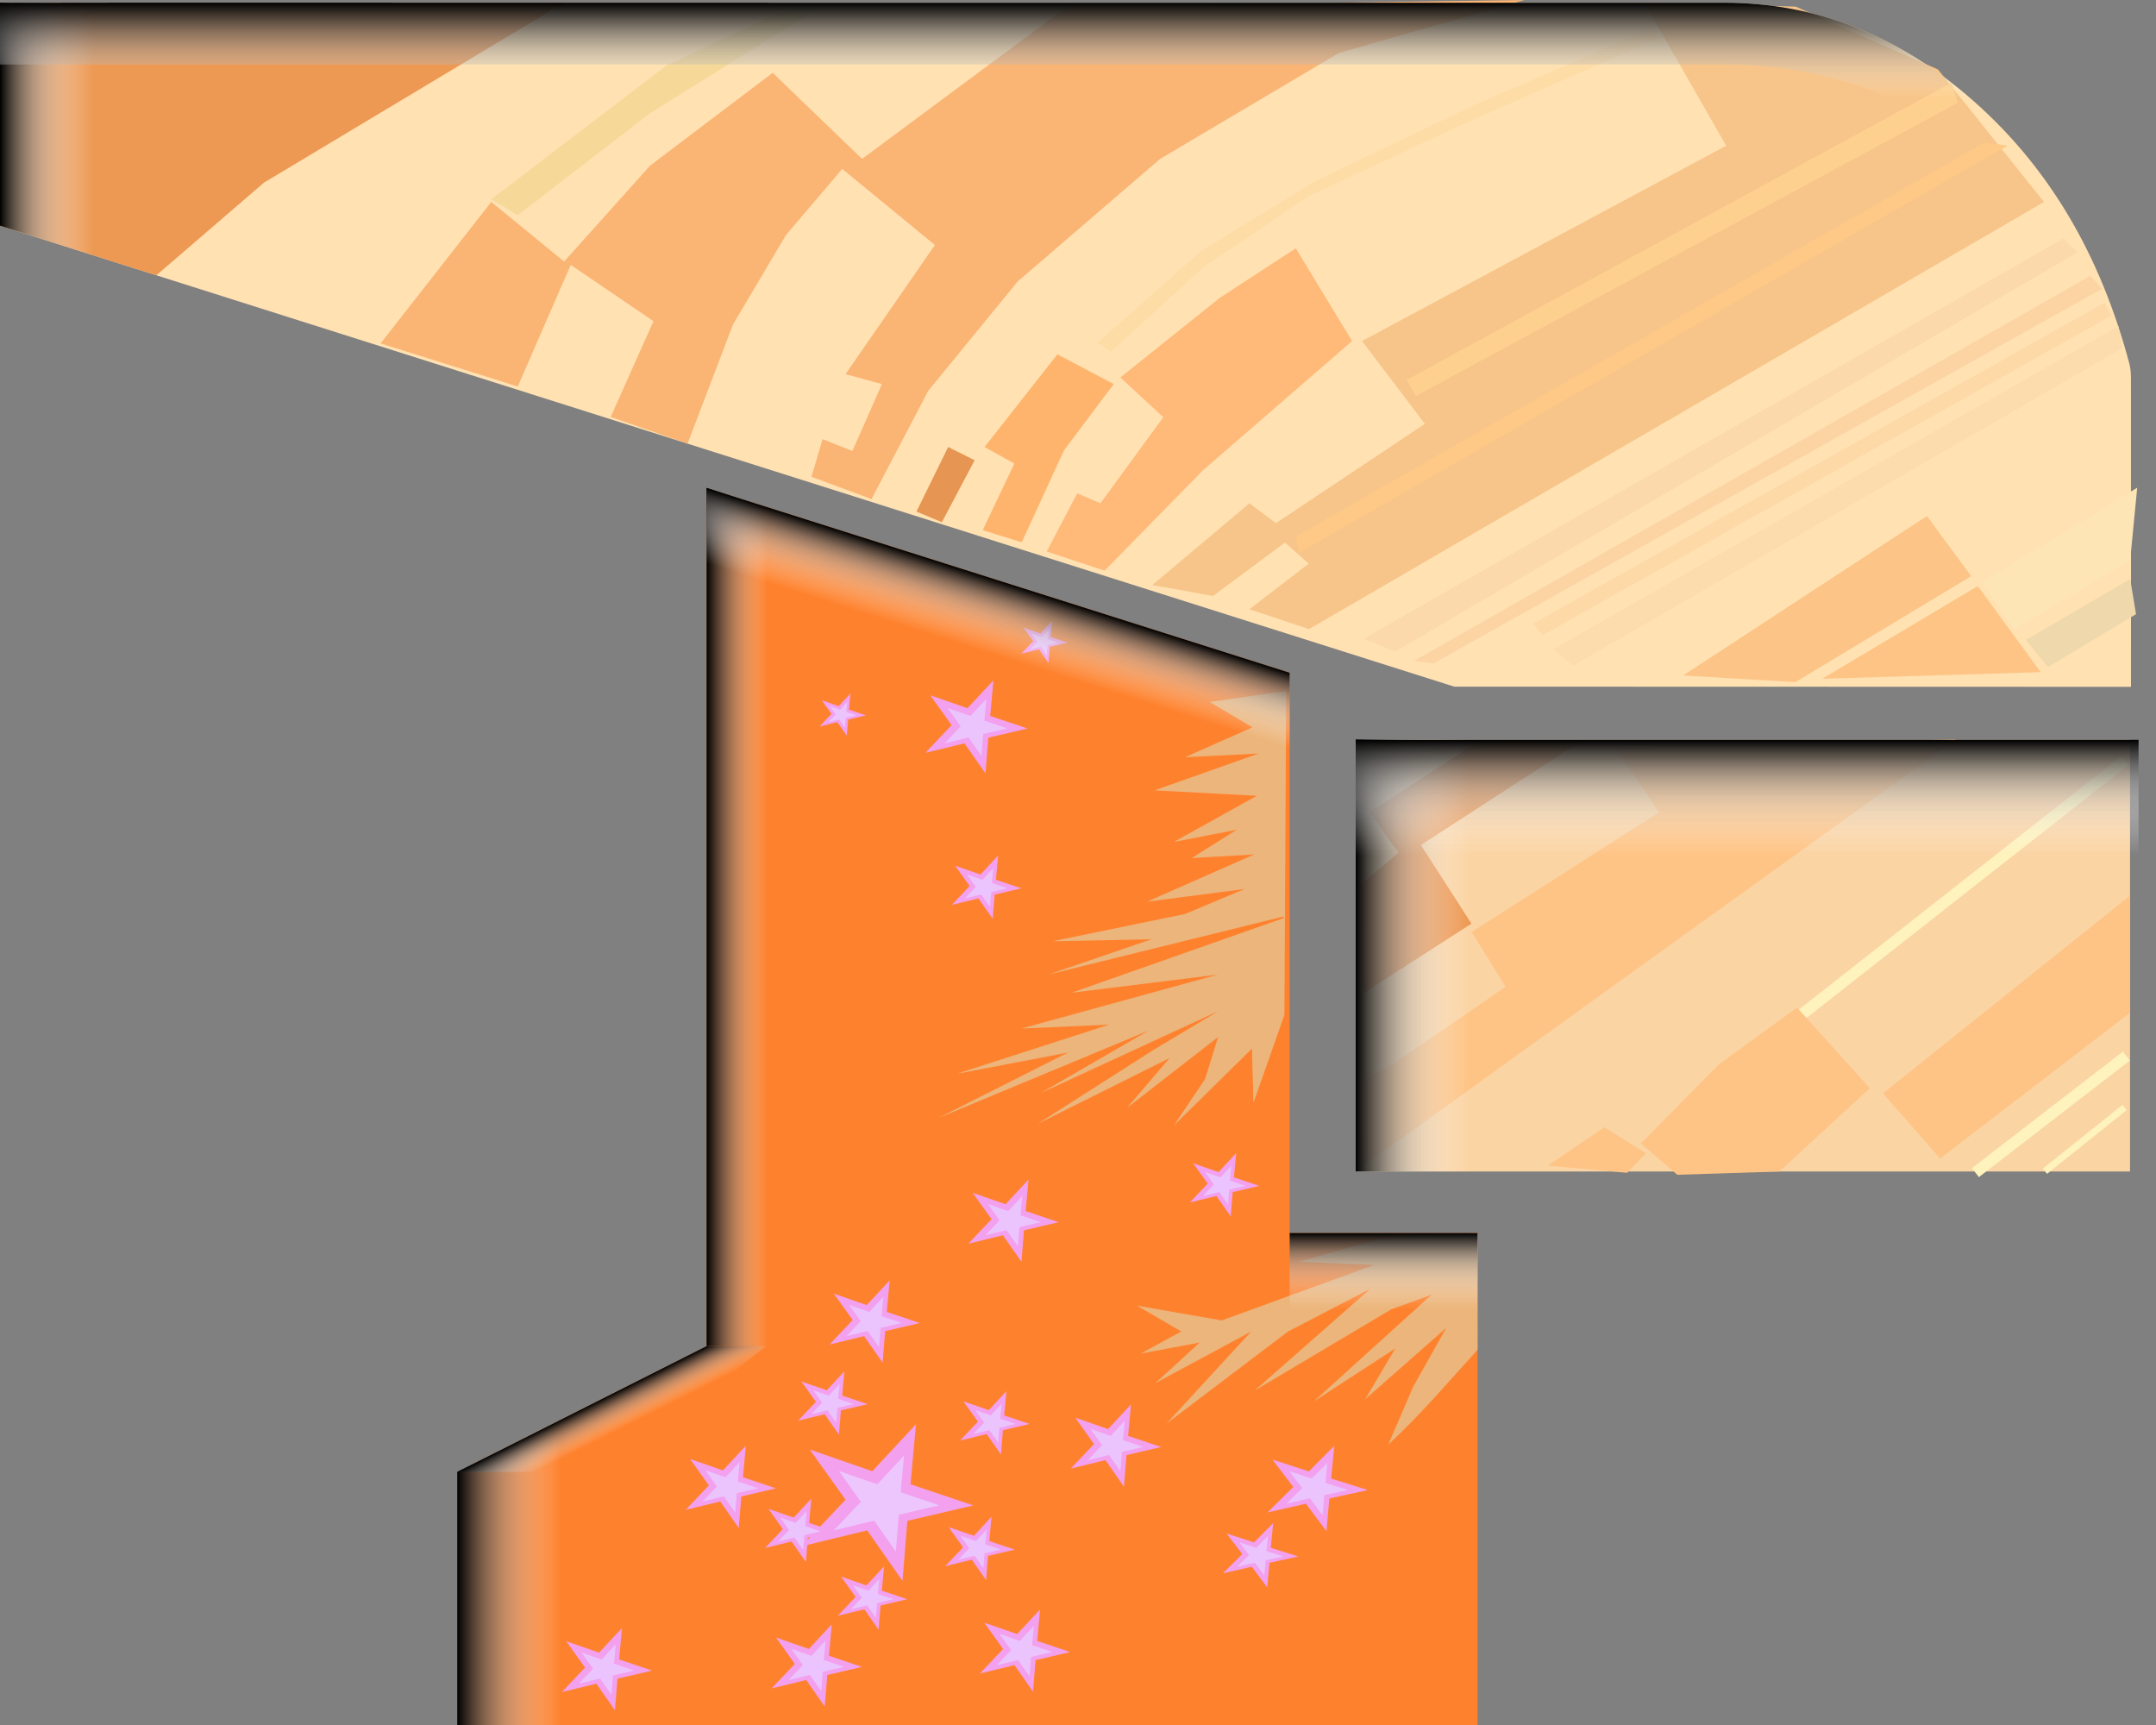 <?xml version="1.0" encoding="UTF-8" standalone="no"?>
<svg
   xmlns:dc="http://purl.org/dc/elements/1.1/"
   xmlns:cc="http://creativecommons.org/ns#"
   xmlns:rdf="http://www.w3.org/1999/02/22-rdf-syntax-ns#"
   xmlns:svg="http://www.w3.org/2000/svg"
   xmlns="http://www.w3.org/2000/svg"
   xmlns:sodipodi="http://sodipodi.sourceforge.net/DTD/sodipodi-0.dtd"
   xmlns:inkscape="http://www.inkscape.org/namespaces/inkscape"
   viewBox="0 0 371 296.827"
   version="1.1"
   id="svg303"
   sodipodi:docname="logo.svg"
   width="371"
   height="296.827"
   inkscape:version="0.92.4 5da689c313, 2019-01-14">
  <rect x="0" y="0" width="371" height="296.827" fill="#808080" stroke="none"/>
  <defs
     id="defs307" />
  <sodipodi:namedview
     pagecolor="#ffffff"
     bordercolor="#666666"
     borderopacity="1"
     objecttolerance="10"
     gridtolerance="10"
     guidetolerance="10"
     inkscape:pageopacity="0"
     inkscape:pageshadow="2"
     inkscape:window-width="471"
     inkscape:window-height="442"
     id="namedview305"
     showgrid="false"
     inkscape:zoom="0.23321859"
     inkscape:cx="184"
     inkscape:cy="148.4135"
     inkscape:window-x="0"
     inkscape:window-y="0"
     inkscape:window-maximized="0"
     inkscape:current-layer="svg303">
    <inkscape:grid
       type="xygrid"
       id="grid311"
       originx="-397"
       originy="4.1503907e-06" />
  </sodipodi:namedview>
  <path
     d="M 366.693,118.176 250.238,118.142 0,38.839 V 0.483 C 1.118,0.431 115.453,0.476 171.585,0.476 c 41.705,0 83.41,0.005 125.115,-0.002 15.824,-0.003 29.558,5.623 41.513,15.708 14.562,12.285 23.351,28.167 28.204,46.393 0.223,0.838 0.271,1.741 0.272,2.615 0.016,16.822 0.004,52.986 0.004,52.986 z"
     id="path2"
     inkscape:connector-curvature="0"
     style="fill:#ffe1b2" />
  <path
     d="m 221.921,115.752 v 96.4 h 32.329 v 84.675 H 78.679 v -43.568 l 42.905,-21.643 V 83.949 Z"
     id="path4"
     inkscape:connector-curvature="0"
     style="fill:#fe822e" />
  <path
     d="m 233.287,127.293 h 133.244 v 74.27 H 233.287 Z"
     id="path6"
     inkscape:connector-curvature="0"
     style="fill:#fbd4a4" />
  <path
     d="m 324.003,188.13 42.547,-34.038 v 20.154 l -32.694,25.081 z m -47.922,5.823 -9.741,6.606 13.66,1.231 3.247,-3.359 z"
     id="path8"
     inkscape:connector-curvature="0"
     style="fill:#fec486" />
  <path
     d="m 308.889,175.462 56.793,-44.624"
     id="path10"
     inkscape:connector-curvature="0"
     style="fill:#fef2bd;stroke:#fef2bd;stroke-width:1.954" />
  <path
     d="m 321.764,187.235 -12.54,-13.884 -13.487,9.807 -13.385,13.594 6.27,5.374 17.579,-0.56 z m -86.887,-1.344 c 1.791,-0.448 24.185,-16.123 24.185,-16.123 l -5.822,-9.405 32.247,-20.602 -7.614,-11.197 58.671,-1.344 -101.802,73.263 z"
     id="path12"
     inkscape:connector-curvature="0"
     style="fill:#fec486" />
  <path
     d="m 339.929,201.76 25.973,-20.057 v 0"
     id="path14"
     inkscape:connector-curvature="0"
     style="fill:#fef2bd;stroke:#fef2bd;stroke-width:1.954" />
  <path
     d="m 351.891,201.516 13.698,-10.957 v 0"
     id="path16"
     inkscape:connector-curvature="0"
     style="fill:#fef2bd;stroke:#fef2bd;stroke-width:1.159" />
  <path
     d="m 253.199,158.918 -18.846,12.15 -0.439,-18.611 6.716,-5.756 -4.982,-6.951 18.562,-12.068 c 5.866,-0.248 11.725,-0.124 17.59,0.023 l -27.301,17.685 z"
     id="path18"
     inkscape:connector-curvature="0"
     style="fill:#ed9954" />
  <path
     d="m 313.558,116.789 26.776,-15.952 10.824,14.812 z"
     id="path20"
     inkscape:connector-curvature="0"
     style="fill:#fec486" />
  <path
     d="M 308.961,117.359 339.195,99.128 331.585,88.791 289.63,116.22 Z"
     id="path22"
     inkscape:connector-curvature="0"
     style="fill:#fcc486" />
  <path
     d="m 221.105,93.349 -12.372,9.198 -6.267,-1.139 -4.192,-0.731 L 215,86.596 219.558,90.014 245.195,72.923 234.371,58.68 297.038,25.067 282.934,0.458 309,1.139 l 24.497,10.824 18.231,22.788 -126.474,73.492 -10.255,-3.418 10.215,-7.854 z"
     id="path24"
     inkscape:connector-curvature="0"
     style="fill:#f7c589" />
  <path
     d="m 232.66,58.679 -25.637,22.218 -16.95,17.286 -9.955,-3.296 5.256,-10.002 3.988,1.709 10.824,-14.812 -7.406,-6.836 17.091,-13.673 13.103,-8.546 z"
     id="path26"
     inkscape:connector-curvature="0"
     style="fill:#ffb978" />
  <path
     d="m 175.815,93.306 7.28,-15.826 8.546,-11.394 -9.685,-5.127 -12.533,15.951 5.127,2.849 -5.444,11.458 z"
     id="path28"
     inkscape:connector-curvature="0"
     style="fill:#feb46d" />
  <path
     d="m 162.076,89.852 5.638,-10.663 -4.558,-2.279 -5.453,11.111 z"
     id="path30"
     inkscape:connector-curvature="0"
     style="fill:#e79552" />
  <path
     d="M 149.971,85.864 159.738,67.225 175.12,48.425 199.617,27.346 230.381,9.115 262.285,0 183.666,1.139 148.344,27.345 132.962,12.533 111.883,28.485 97.071,45.006 84.538,34.751 65.494,59.087 l 23.602,7.406 9.115,-20.918 14.243,9.685 -7.367,16.482 13.226,4.59 7.814,-20.502 9.115,-15.382 9.685,-11.394 15.952,13.103 -15.382,22.218 6.267,1.709 -5.088,11.516 -5.127,-2.035 -1.913,6.471 z"
     id="path32"
     inkscape:connector-curvature="0"
     style="fill:#fab474" />
  <path
     d="M 26.908,47.366 45.427,31.422 97.07,0.458 0,0.483 v 38.356 z"
     id="path34"
     inkscape:connector-curvature="0"
     style="fill:#ed9954" />
  <path
     d="M 140.938,1.351 111.883,19.465 89.095,37.03 84.537,34.285 114.731,11.231 135.821,1.353 Z"
     id="path36"
     inkscape:connector-curvature="0"
     style="fill:#f6d998" />
  <path
     d="m 222.975,92.292 118.498,-67.795 3.988,0.57 -121.916,70.074 z"
     id="path38"
     inkscape:connector-curvature="0"
     style="fill:#fec887" />
  <path
     d="m 242.06,65.374 93.716,-51.131 1.139,3.418 -93.269,50.453 z"
     id="path40"
     inkscape:connector-curvature="0"
     style="fill:#fed08f" />
  <path
     d="M 240.065,112.115 357.493,43.43 355.076,41.013 234.626,109.899 Z"
     id="path42"
     inkscape:connector-curvature="0"
     style="fill:#fcd9aa" />
  <path
     d="M 246.712,114.129 361.723,49.674 359.709,47.458 243.288,113.725 Z"
     id="path44"
     inkscape:connector-curvature="0"
     style="fill:#fcd4a4" />
  <path
     d="m 265.444,109.295 -1.611,-2.014 98.293,-55.189 1.208,2.216 z"
     id="path46"
     inkscape:connector-curvature="0"
     style="fill:#fed9a8" />
  <path
     d="m 270.681,114.532 94.466,-54.585 -0.604,-3.827 -97.286,55.592 z"
     id="path48"
     inkscape:connector-curvature="0"
     style="fill:#fcdbac" />
  <path
     d="m 340.977,100.029 c 1.208,-0.403 26.789,-16.114 26.789,-16.114 l -1.209,12.488 -19.941,11.884 z"
     id="path50"
     inkscape:connector-curvature="0"
     style="fill:#fee5b6" />
  <path
     d="m 352.458,114.733 15.107,-9.064 -1.007,-6.043 -17.927,10.474 3.223,4.028 z"
     id="path52"
     inkscape:connector-curvature="0"
     style="fill:#efd8ac" />
  <path
     d="M 188.904,58.939 206.629,43.228 226.368,31.143 253.761,18.051 283.974,4.959 285.384,6.57 251.948,21.274 225.16,33.762 207.234,45.847 191.12,60.551 Z"
     id="path54"
     inkscape:connector-curvature="0"
     style="fill:#fedca6" />
  <path
     d="m 155.304,272 -6.073,-8.687 -11.324,2.745 7.597,-8.019 -6.167,-8.634 10.768,3.731 7.512,-8.08 -0.941,10.325 10.81,3.64 -11.35,2.65 z"
     id="path56"
     inkscape:connector-curvature="0"
     style="fill:#f3a0ef" />
  <path
     d="m 154.151,266.966 -3.728,-5.333 -6.95,1.685 4.663,-4.922 -3.785,-5.3 6.61,2.29 4.611,-4.96 -0.578,6.338 6.636,2.234 -6.967,1.627 z"
     id="path58"
     inkscape:connector-curvature="0"
     style="fill:#edc6fd" />
  <path
     d="m 127.128,262.898 -3.188,-4.56 -5.945,1.44 3.988,-4.21 -3.237,-4.532 5.653,1.96 3.944,-4.243 -0.495,5.42 5.675,1.911 -5.958,1.391 z"
     id="path60"
     inkscape:connector-curvature="0"
     style="fill:#f3a0ef" />
  <path
     d="m 126.523,260.255 -1.957,-2.8 -3.649,0.885 2.448,-2.584 -1.987,-2.782 3.47,1.202 2.421,-2.604 -0.303,3.327 3.483,1.173 -3.657,0.854 -0.27,3.33 z"
     id="path62"
     inkscape:connector-curvature="0"
     style="fill:#ebc4fd" />
  <path
     d="m 141.92,293.618 -3.189,-4.56 -5.944,1.441 3.988,-4.21 -3.238,-4.532 5.653,1.959 3.944,-4.242 -0.494,5.42 5.674,1.91 -5.958,1.392 z"
     id="path64"
     inkscape:connector-curvature="0"
     style="fill:#f3a0ef" />
  <path
     d="m 141.314,290.976 -1.956,-2.8 -3.65,0.885 2.449,-2.584 -1.987,-2.782 3.47,1.202 2.42,-2.604 -0.303,3.328 3.483,1.172 -3.657,0.854 -0.269,3.33 z"
     id="path66"
     inkscape:connector-curvature="0"
     style="fill:#ebc4fd" />
  <path
     d="m 177.76,291.058 -3.187,-4.56 -5.945,1.441 3.988,-4.21 -3.237,-4.532 5.653,1.959 3.943,-4.242 -0.494,5.42 5.675,1.91 -5.959,1.392 -0.436,5.422 z"
     id="path68"
     inkscape:connector-curvature="0"
     style="fill:#f3a0ef" />
  <path
     d="m 177.155,288.416 -1.957,-2.8 -3.648,0.885 2.448,-2.584 -1.988,-2.782 3.47,1.202 2.421,-2.604 -0.303,3.327 3.483,1.173 -3.657,0.854 -0.269,3.33 z"
     id="path70"
     inkscape:connector-curvature="0"
     style="fill:#ebc4fd" />
  <path
     d="m 193.406,255.786 -3.188,-4.56 -5.945,1.44 3.988,-4.209 -3.237,-4.532 5.652,1.959 3.944,-4.242 -0.494,5.42 5.674,1.91 -5.958,1.392 z"
     id="path72"
     inkscape:connector-curvature="0"
     style="fill:#f3a0ef" />
  <path
     d="m 192.8,253.144 -1.957,-2.8 -3.649,0.885 2.448,-2.584 -1.987,-2.782 3.47,1.202 2.421,-2.604 -0.303,3.327 3.483,1.173 -3.657,0.854 z"
     id="path74"
     inkscape:connector-curvature="0"
     style="fill:#ebc4fd" />
  <path
     d="m 175.77,217.1 -3.189,-4.56 -5.944,1.442 3.988,-4.21 -3.238,-4.533 5.653,1.96 3.944,-4.243 -0.494,5.42 5.674,1.91 -5.958,1.392 -0.436,5.423 z"
     id="path76"
     inkscape:connector-curvature="0"
     style="fill:#f3a0ef" />
  <path
     d="m 175.164,214.458 -1.957,-2.799 -3.649,0.885 2.448,-2.584 -1.987,-2.783 3.47,1.203 2.421,-2.605 -0.304,3.328 3.484,1.173 -3.658,0.854 z"
     id="path78"
     inkscape:connector-curvature="0"
     style="fill:#ebc4fd" />
  <path
     d="m 151.875,234.452 -3.188,-4.56 -5.944,1.441 3.988,-4.21 -3.238,-4.532 5.653,1.959 3.943,-4.242 -0.494,5.42 5.675,1.91 -5.958,1.392 z"
     id="path80"
     inkscape:connector-curvature="0"
     style="fill:#f3a0ef" />
  <path
     d="m 151.27,231.81 -1.957,-2.8 -3.649,0.885 2.448,-2.584 -1.987,-2.782 3.47,1.202 2.421,-2.604 -0.303,3.327 3.483,1.173 -3.657,0.854 -0.269,3.33 z"
     id="path82"
     inkscape:connector-curvature="0"
     style="fill:#ebc4fd" />
  <path
     d="m 228.26,263.466 -3.54,-4.744 -6.597,1.5 4.426,-4.38 -3.593,-4.714 6.274,2.037 4.377,-4.413 -0.549,5.639 6.299,1.987 -6.613,1.447 -0.485,5.64 z"
     id="path84"
     inkscape:connector-curvature="0"
     style="fill:#f3a0ef" />
  <path
     d="m 227.588,260.717 -2.172,-2.912 -4.05,0.92 2.717,-2.688 -2.206,-2.894 3.852,1.25 2.687,-2.708 -0.337,3.461 3.866,1.22 -4.06,0.889 z"
     id="path86"
     inkscape:connector-curvature="0"
     style="fill:#ebc4fd" />
  <path
     d="m 218.069,273.137 -2.663,-3.569 -4.964,1.128 3.33,-3.295 -2.703,-3.547 4.72,1.533 3.294,-3.32 -0.413,4.242 4.74,1.495 -4.977,1.09 z"
     id="path88"
     inkscape:connector-curvature="0"
     style="fill:#f3a0ef" />
  <path
     d="m 217.564,271.07 -1.635,-2.192 -3.047,0.693 2.045,-2.023 -1.66,-2.177 2.898,0.94 2.022,-2.038 -0.254,2.605 2.91,0.917 -3.055,0.669 -0.224,2.605 z"
     id="path90"
     inkscape:connector-curvature="0"
     style="fill:#ebc4fd" />
  <path
     d="m 172.242,250.249 -2.453,-3.509 -4.574,1.109 3.068,-3.24 -2.49,-3.486 4.349,1.507 3.034,-3.264 -0.38,4.17 4.366,1.47 -4.584,1.07 z"
     id="path92"
     inkscape:connector-curvature="0"
     style="fill:#f3a0ef" />
  <path
     d="m 171.776,248.216 -1.506,-2.154 -2.807,0.68 1.883,-1.988 -1.529,-2.14 2.67,0.924 1.863,-2.003 -0.234,2.56 2.68,0.902 -2.814,0.657 z"
     id="path94"
     inkscape:connector-curvature="0"
     style="fill:#ebc4fd" />
  <path
     d="m 144.365,246.835 -2.453,-3.508 -4.574,1.108 3.069,-3.239 -2.491,-3.487 4.35,1.507 3.034,-3.264 -0.38,4.17 4.365,1.47 -4.584,1.071 z"
     id="path96"
     inkscape:connector-curvature="0"
     style="fill:#f3a0ef" />
  <path
     d="m 143.9,244.802 -1.506,-2.154 -2.808,0.681 1.884,-1.988 -1.529,-2.14 2.67,0.924 1.863,-2.004 -0.234,2.56 2.68,0.903 -2.814,0.657 z"
     id="path98"
     inkscape:connector-curvature="0"
     style="fill:#ebc4fd" />
  <path
     d="m 138.676,268.738 -2.453,-3.508 -4.574,1.108 3.069,-3.239 -2.491,-3.487 4.35,1.507 3.034,-3.264 -0.38,4.17 4.366,1.47 -4.585,1.071 z"
     id="path100"
     inkscape:connector-curvature="0"
     style="fill:#f3a0ef" />
  <path
     d="m 138.21,266.705 -1.505,-2.154 -2.808,0.68 1.884,-1.987 -1.53,-2.141 2.67,0.925 1.863,-2.004 -0.233,2.56 2.68,0.903 -2.814,0.657 z"
     id="path102"
     inkscape:connector-curvature="0"
     style="fill:#ebc4fd" />
  <path
     d="m 151.192,280.4 -2.453,-3.508 -4.574,1.109 3.069,-3.24 -2.491,-3.486 4.35,1.507 3.033,-3.264 -0.38,4.17 4.366,1.47 -4.584,1.07 -0.336,4.173 z"
     id="path104"
     inkscape:connector-curvature="0"
     style="fill:#f3a0ef" />
  <path
     d="m 150.726,278.368 -1.505,-2.154 -2.808,0.68 1.884,-1.988 -1.53,-2.14 2.67,0.924 1.863,-2.003 -0.233,2.56 2.68,0.902 -2.814,0.657 z"
     id="path106"
     inkscape:connector-curvature="0"
     style="fill:#ebc4fd" />
  <path
     d="m 169.681,271.867 -2.453,-3.509 -4.573,1.11 3.068,-3.24 -2.49,-3.487 4.349,1.507 3.034,-3.264 -0.38,4.17 4.366,1.47 -4.585,1.071 z"
     id="path108"
     inkscape:connector-curvature="0"
     style="fill:#f3a0ef" />
  <path
     d="m 169.216,269.834 -1.506,-2.154 -2.807,0.68 1.883,-1.988 -1.529,-2.14 2.67,0.925 1.863,-2.004 -0.234,2.56 2.68,0.903 -2.813,0.657 z"
     id="path110"
     inkscape:connector-curvature="0"
     style="fill:#ebc4fd" />
  <path
     d="m 211.78,209.288 -2.452,-3.51 -4.574,1.11 3.068,-3.24 -2.49,-3.487 4.349,1.508 3.034,-3.264 -0.38,4.17 4.366,1.47 -4.584,1.07 -0.336,4.173 z"
     id="path112"
     inkscape:connector-curvature="0"
     style="fill:#f3a0ef" />
  <path
     d="m 211.315,207.255 -1.506,-2.154 -2.807,0.68 1.883,-1.988 -1.529,-2.14 2.67,0.924 1.863,-2.003 -0.234,2.56 2.68,0.902 -2.814,0.657 z"
     id="path114"
     inkscape:connector-curvature="0"
     style="fill:#ebc4fd" />
  <path
     d="m 170.82,158.086 -2.454,-3.509 -4.574,1.11 3.069,-3.24 -2.491,-3.487 4.35,1.507 3.034,-3.264 -0.38,4.17 4.365,1.47 -4.584,1.071 -0.336,4.172 z"
     id="path116"
     inkscape:connector-curvature="0"
     style="fill:#f3a0ef" />
  <path
     d="m 170.354,156.053 -1.506,-2.154 -2.808,0.68 1.884,-1.987 -1.529,-2.141 2.67,0.925 1.863,-2.004 -0.234,2.56 2.68,0.903 -2.814,0.657 z"
     id="path118"
     inkscape:connector-curvature="0"
     style="fill:#ebc4fd" />
  <path
     d="m 169.574,133.054 -3.607,-5.16 -6.726,1.631 4.512,-4.763 -3.663,-5.127 6.396,2.216 4.462,-4.8 -0.56,6.133 6.42,2.161 -6.74,1.575 z"
     id="path120"
     inkscape:connector-curvature="0"
     style="fill:#f3a0ef" />
  <path
     d="m 168.889,130.064 -2.214,-3.167 -4.129,1.001 2.77,-2.924 -2.248,-3.147 3.926,1.36 2.739,-2.946 -0.344,3.764 3.941,1.327 -4.138,0.966 z"
     id="path122"
     inkscape:connector-curvature="0"
     style="fill:#ebc4fd" />
  <path
     d="m 145.721,126.582 -1.635,-2.34 -3.05,0.74 2.046,-2.16 -1.66,-2.324 2.899,1.004 2.023,-2.176 -0.254,2.78 2.911,0.98 -3.056,0.714 z"
     id="path124"
     inkscape:connector-curvature="0"
     style="fill:#f3a0ef" />
  <path
     d="m 145.41,125.227 -1.003,-1.437 -1.872,0.454 1.256,-1.325 -1.02,-1.427 1.78,0.616 1.242,-1.335 -0.155,1.706 1.786,0.602 -1.876,0.438 -0.137,1.708 z"
     id="path126"
     inkscape:connector-curvature="0"
     style="fill:#ebc4fd" />
  <path
     d="m 180.424,114.066 -1.635,-2.34 -3.05,0.74 2.046,-2.16 -1.66,-2.324 2.899,1.004 2.023,-2.175 -0.254,2.78 2.911,0.98 -3.056,0.714 z"
     id="path128"
     inkscape:connector-curvature="0"
     style="fill:#f3a0ef" />
  <path
     d="m 180.114,112.71 -1.004,-1.435 -1.872,0.453 1.256,-1.325 -1.02,-1.427 1.78,0.616 1.242,-1.335 -0.155,1.706 1.787,0.602 -1.877,0.438 -0.137,1.708 z"
     id="path130"
     inkscape:connector-curvature="0"
     style="fill:#ebc4fd" />
  <path
     d="m 105.817,294.252 -3.188,-4.56 -5.945,1.44 3.988,-4.209 -3.237,-4.532 5.652,1.959 3.944,-4.242 -0.495,5.42 5.675,1.91 -5.958,1.392 z"
     id="path132"
     inkscape:connector-curvature="0"
     style="fill:#f3a0ef" />
  <path
     d="m 105.212,291.61 -1.957,-2.8 -3.65,0.885 2.449,-2.584 -1.987,-2.783 3.47,1.203 2.42,-2.604 -0.303,3.327 3.484,1.173 -3.658,0.854 -0.268,3.328 z"
     id="path134"
     inkscape:connector-curvature="0"
     style="fill:#ebc4fd" />
  <path
     d="m 221.331,118.883 -13.17,1.9 7.365,4.357 -11.613,5.144 12.668,-0.633 -17.893,6.334 17.599,0.94 -14.274,7.928 10.799,-2.086 -7.726,4.861 10.717,-0.613 -18.405,8.125 16.78,-2.185 -10.233,4.302 -22.834,4.696 17.07,-0.355 -17.704,6.056 40.319,-9.949 0.208,0.222 -36.57,12.873 25.12,-3.112 -33.785,9.281 15.119,-0.678 -26.244,8.464 19.14,-3.657 -22.307,11.257 36.18,-15.038 -18.603,10.763 30.561,-14.093 -11.125,6.66 -19.924,12.713 22.706,-11.323 -7.309,8.552 15.652,-12.167 -2.239,7.23 -5.361,7.972 13.423,-13.206 0.249,9.342 5.329,-15.137 z m 18.051,93.74 -15.918,4.472 12.982,0.55 -26.199,9.546 -14.568,-2.534 7.601,4.434 -6.967,3.8 10.134,-1.9 -7.601,6.967 16.468,-8.867 -14.568,15.835 20.902,-15.835 14.158,-7.345 -19.859,17.479 23.435,-13.934 6.967,-2.534 -20.268,18.368 14.024,-9.114 -5.189,8.743 13.966,-12.297 -5.7,10.134 -4.28,9.949 c 5.547,-5.113 10.277,-10.732 15.355,-16.298 l -0.008,-20.091 z"
     id="path136"
     inkscape:connector-curvature="0"
     style="fill:#ecb57b" />
  <linearGradient
     id="a"
     gradientUnits="userSpaceOnUse"
     x1="493.561"
     y1="270.532"
     x2="475.679"
     y2="270.532"
     gradientTransform="translate(-397)">
    <stop
       offset="0"
       stop-color="#fff"
       stop-opacity="0"
       id="stop138" />
    <stop
       offset=".085"
       stop-color="#f7f7f7"
       stop-opacity=".085"
       id="stop140" />
    <stop
       offset=".22"
       stop-color="#e0e0e0"
       stop-opacity=".22"
       id="stop142" />
    <stop
       offset=".387"
       stop-color="#bbb"
       stop-opacity=".387"
       id="stop144" />
    <stop
       offset=".58"
       stop-color="#878787"
       stop-opacity=".58"
       id="stop146" />
    <stop
       offset=".793"
       stop-color="#464646"
       stop-opacity=".793"
       id="stop148" />
    <stop
       offset="1"
       id="stop150" />
  </linearGradient>
  <path
     d="m 96.561,244.238 -17.882,9.02 v 43.568 h 17.882 z"
     id="path153"
     inkscape:connector-curvature="0"
     style="fill:url(#a)" />
  <linearGradient
     id="b"
     gradientUnits="userSpaceOnUse"
     x1="536.466"
     y1="157.782"
     x2="518.584"
     y2="157.782"
     gradientTransform="translate(-397)">
    <stop
       offset=".417"
       stop-color="#fff"
       stop-opacity="0"
       id="stop155" />
    <stop
       offset=".6"
       stop-color="#b2b2b2"
       stop-opacity=".314"
       id="stop157" />
    <stop
       offset="1"
       id="stop159" />
  </linearGradient>
  <path
     d="M 139.466,231.616 V 89.617 l -17.882,-5.668 v 147.667 z"
     id="path162"
     inkscape:connector-curvature="0"
     style="fill:url(#b)" />
  <linearGradient
     id="c"
     gradientUnits="userSpaceOnUse"
     x1="635.085"
     y1="230.265"
     x2="635.085"
     y2="212.152"
     gradientTransform="translate(-397)">
    <stop
       offset=".277"
       stop-color="#fff"
       stop-opacity="0"
       id="stop164" />
    <stop
       offset=".364"
       stop-color="#fbfbfb"
       stop-opacity=".12"
       id="stop166" />
    <stop
       offset=".454"
       stop-color="#eee"
       stop-opacity=".245"
       id="stop168" />
    <stop
       offset=".546"
       stop-color="#dadada"
       stop-opacity=".372"
       id="stop170" />
    <stop
       offset=".639"
       stop-color="#bcbcbc"
       stop-opacity=".501"
       id="stop172" />
    <stop
       offset=".733"
       stop-color="#979797"
       stop-opacity=".63"
       id="stop174" />
    <stop
       offset=".827"
       stop-color="#696969"
       stop-opacity=".761"
       id="stop176" />
    <stop
       offset=".92"
       stop-color="#343434"
       stop-opacity=".89"
       id="stop178" />
    <stop
       offset="1"
       id="stop180" />
  </linearGradient>
  <path
     d="m 221.921,212.152 h 32.329 v 18.113 h -32.329 z"
     id="path183"
     inkscape:connector-curvature="0"
     style="fill:url(#c)" />
  <linearGradient
     id="d"
     gradientUnits="userSpaceOnUse"
     x1="566.875"
     y1="112.286"
     x2="570.63"
     y2="100.442"
     gradientTransform="translate(-397)">
    <stop
       offset="0"
       stop-color="#fff"
       stop-opacity="0"
       id="stop185" />
    <stop
       offset=".12"
       stop-color="#fbfbfb"
       stop-opacity=".12"
       id="stop187" />
    <stop
       offset=".245"
       stop-color="#eee"
       stop-opacity=".245"
       id="stop189" />
    <stop
       offset=".372"
       stop-color="#dadada"
       stop-opacity=".372"
       id="stop191" />
    <stop
       offset=".501"
       stop-color="#bcbcbc"
       stop-opacity=".501"
       id="stop193" />
    <stop
       offset=".63"
       stop-color="#979797"
       stop-opacity=".63"
       id="stop195" />
    <stop
       offset=".761"
       stop-color="#696969"
       stop-opacity=".761"
       id="stop197" />
    <stop
       offset=".89"
       stop-color="#343434"
       stop-opacity=".89"
       id="stop199" />
    <stop
       offset="1"
       id="stop201" />
  </linearGradient>
  <path
     d="M 121.584,96.977 221.92,128.781 V 115.753 L 121.584,83.949 Z"
     id="path204"
     inkscape:connector-curvature="0"
     style="fill:url(#d)" />
  <linearGradient
     id="e"
     gradientUnits="userSpaceOnUse"
     x1="413.069"
     y1="22.207"
     x2="397"
     y2="22.207"
     gradientTransform="translate(-397)">
    <stop
       offset="0"
       stop-color="#fff"
       stop-opacity="0"
       id="stop206" />
    <stop
       offset=".12"
       stop-color="#fbfbfb"
       stop-opacity=".12"
       id="stop208" />
    <stop
       offset=".245"
       stop-color="#eee"
       stop-opacity=".245"
       id="stop210" />
    <stop
       offset=".372"
       stop-color="#dadada"
       stop-opacity=".372"
       id="stop212" />
    <stop
       offset=".501"
       stop-color="#bcbcbc"
       stop-opacity=".501"
       id="stop214" />
    <stop
       offset=".63"
       stop-color="#979797"
       stop-opacity=".63"
       id="stop216" />
    <stop
       offset=".761"
       stop-color="#696969"
       stop-opacity=".761"
       id="stop218" />
    <stop
       offset=".89"
       stop-color="#343434"
       stop-opacity=".89"
       id="stop220" />
    <stop
       offset="1"
       id="stop222" />
  </linearGradient>
  <path
     d="M 0,0.483 H 16.069 V 43.931 L 0,38.839 Z"
     id="path225"
     inkscape:connector-curvature="0"
     style="fill:url(#e)" />
  <linearGradient
     id="f"
     gradientUnits="userSpaceOnUse"
     x1="649.857"
     y1="164.392"
     x2="630.287"
     y2="164.392"
     gradientTransform="translate(-397)">
    <stop
       offset="0"
       stop-color="#fff"
       stop-opacity="0"
       id="stop227" />
    <stop
       offset=".12"
       stop-color="#fbfbfb"
       stop-opacity=".12"
       id="stop229" />
    <stop
       offset=".245"
       stop-color="#eee"
       stop-opacity=".245"
       id="stop231" />
    <stop
       offset=".372"
       stop-color="#dadada"
       stop-opacity=".372"
       id="stop233" />
    <stop
       offset=".501"
       stop-color="#bcbcbc"
       stop-opacity=".501"
       id="stop235" />
    <stop
       offset=".63"
       stop-color="#979797"
       stop-opacity=".63"
       id="stop237" />
    <stop
       offset=".761"
       stop-color="#696969"
       stop-opacity=".761"
       id="stop239" />
    <stop
       offset=".89"
       stop-color="#343434"
       stop-opacity=".89"
       id="stop241" />
    <stop
       offset="1"
       id="stop243" />
  </linearGradient>
  <path
     d="m 233.287,127.22 h 19.57 v 74.343 h -19.57 z"
     id="path246"
     inkscape:connector-curvature="0"
     style="fill:url(#f)" />
  <linearGradient
     id="g"
     gradientUnits="userSpaceOnUse"
     x1="501.205"
     y1="240.381"
     x2="506.464"
     y2="250.806"
     gradientTransform="translate(-397)">
    <stop
       offset="0"
       id="stop248" />
    <stop
       offset=".053"
       stop-color="#222"
       stop-opacity=".898"
       id="stop250" />
    <stop
       offset=".185"
       stop-color="#6f6f6f"
       stop-opacity=".645"
       id="stop252" />
    <stop
       offset=".302"
       stop-color="#adadad"
       stop-opacity=".421"
       id="stop254" />
    <stop
       offset=".401"
       stop-color="#d9d9d9"
       stop-opacity=".231"
       id="stop256" />
    <stop
       offset=".477"
       stop-color="#f5f5f5"
       stop-opacity=".085"
       id="stop258" />
    <stop
       offset=".521"
       stop-color="#fff"
       stop-opacity="0"
       id="stop260" />
  </linearGradient>
  <path
     d="m 131.804,231.616 -27.202,21.643 H 78.679 l 42.905,-21.643 z"
     id="path263"
     inkscape:connector-curvature="0"
     style="fill:url(#g)" />
  <linearGradient
     id="h"
     gradientUnits="userSpaceOnUse"
     x1="697.643"
     y1="147.203"
     x2="697.643"
     y2="127.293"
     gradientTransform="translate(-397)">
    <stop
       offset="0"
       stop-color="#fff"
       stop-opacity="0"
       id="stop265" />
    <stop
       offset=".12"
       stop-color="#fbfbfb"
       stop-opacity=".12"
       id="stop267" />
    <stop
       offset=".245"
       stop-color="#eee"
       stop-opacity=".245"
       id="stop269" />
    <stop
       offset=".372"
       stop-color="#dadada"
       stop-opacity=".372"
       id="stop271" />
    <stop
       offset=".501"
       stop-color="#bcbcbc"
       stop-opacity=".501"
       id="stop273" />
    <stop
       offset=".63"
       stop-color="#979797"
       stop-opacity=".63"
       id="stop275" />
    <stop
       offset=".761"
       stop-color="#696969"
       stop-opacity=".761"
       id="stop277" />
    <stop
       offset=".89"
       stop-color="#343434"
       stop-opacity=".89"
       id="stop279" />
    <stop
       offset="1"
       id="stop281" />
  </linearGradient>
  <path
     d="M 233.287,127.293 H 368 v 19.91 H 233.287 Z"
     id="path284"
     inkscape:connector-curvature="0"
     style="fill:url(#h)" />
  <linearGradient
     id="i"
     gradientUnits="userSpaceOnUse"
     x1="580.344"
     y1="65.191"
     x2="580.344"
     y2="0.459"
     gradientTransform="translate(-397)">
    <stop
       offset=".745"
       stop-color="#fff"
       stop-opacity="0"
       id="stop286" />
    <stop
       offset=".767"
       stop-color="#f4f4f4"
       stop-opacity=".087"
       id="stop288" />
    <stop
       offset=".806"
       stop-color="#d6d6d6"
       stop-opacity=".24"
       id="stop290" />
    <stop
       offset=".858"
       stop-color="#a5a5a5"
       stop-opacity=".443"
       id="stop292" />
    <stop
       offset=".92"
       stop-color="#616161"
       stop-opacity=".688"
       id="stop294" />
    <stop
       offset=".991"
       stop-color="#0c0c0c"
       stop-opacity=".964"
       id="stop296" />
    <stop
       offset="1"
       id="stop298" />
  </linearGradient>
  <path
     d="M 0,11.098 V 0.483 C 1.118,0.431 115.453,0.476 171.585,0.476 c 41.705,0 83.41,0.005 125.115,-0.002 15.824,-0.003 29.558,5.623 41.513,15.708 14.562,12.285 23.351,28.167 28.204,46.393 0.223,0.838 0.271,1.741 0.272,2.615 -0.001,-0.731 -0.048,-1.486 -0.272,-2.186 C 361.564,47.77 352.775,34.495 338.213,24.227 326.257,15.798 312.524,11.096 296.7,11.098 Z"
     id="path301"
     inkscape:connector-curvature="0"
     style="fill:url(#i)" />
</svg>
